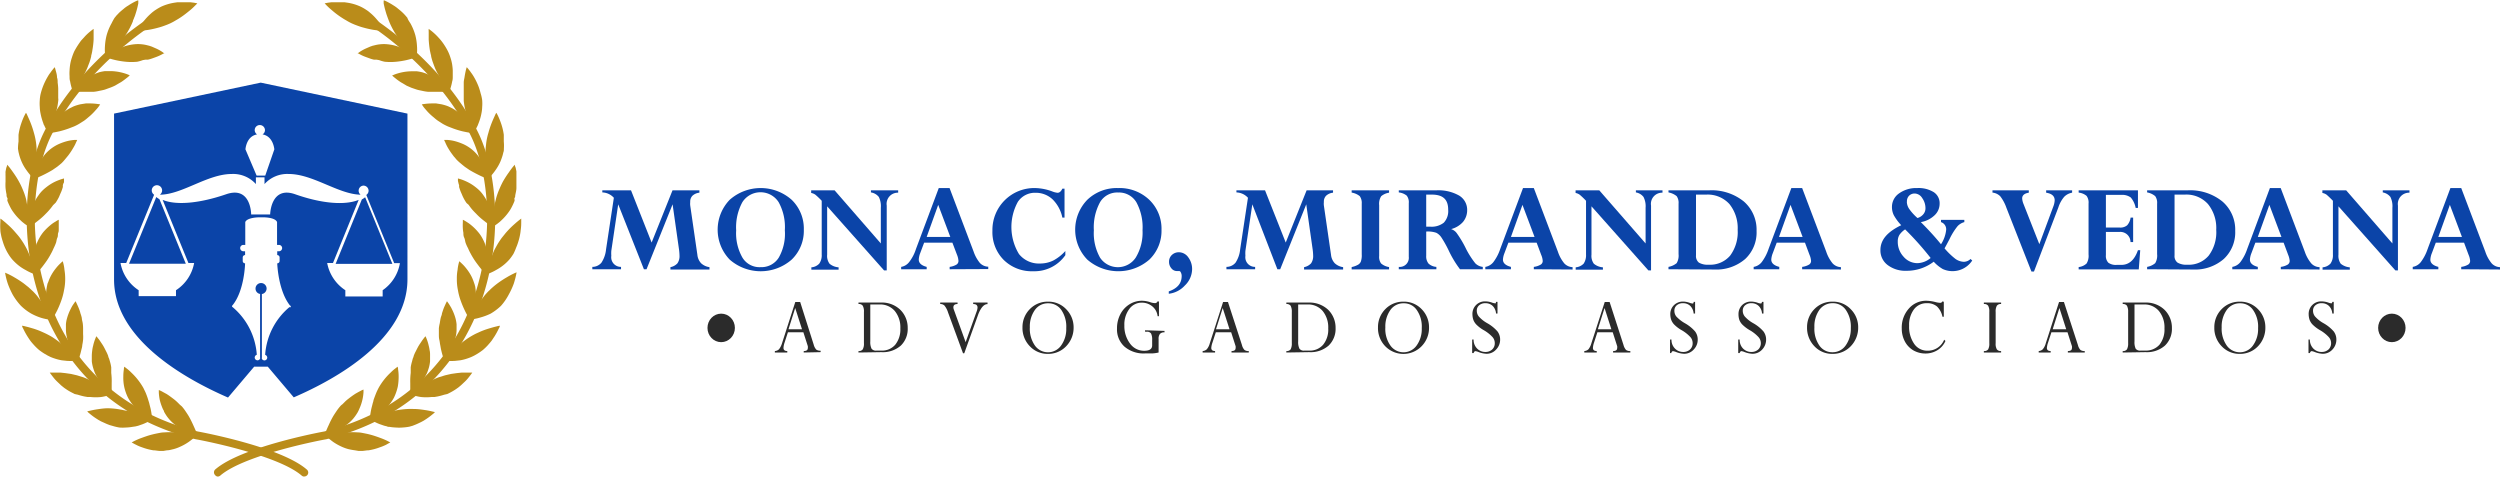 <svg xmlns="http://www.w3.org/2000/svg" viewBox="0 0 275.31 52.48"><path d="M154.12,285.8a4.91,4.91,0,0,1,.39.51c.12.18.23.34.34.52.2.34.37.69.51,1s.25.55.32.73.1.3.1.3l-.31-.06-.34-.08-.42-.15-.49-.22-.26-.13-.26-.17a4.42,4.42,0,0,1-1-.87,3.87,3.87,0,0,1-.39-.54,2.54,2.54,0,0,1-.16-.28c0-.1-.09-.19-.13-.29a6,6,0,0,1-.34-1,6.14,6.14,0,0,1-.1-.78c0-.19,0-.3,0-.3l.25.11.26.14.35.19c.24.15.52.36.81.58a4.88,4.88,0,0,1,.43.38l.11.11.11.11Z" transform="translate(-134.09 -241.04)" fill="#ba8c1a"/><path d="M152.48,290.63c.25,0,.49-.08.72-.13a4.14,4.14,0,0,0,.65-.23,5.75,5.75,0,0,0,1-.55,7.12,7.12,0,0,0,.65-.51l.22-.22-.3-.09-.35-.07-.44-.1-.54-.07-.29,0-.31,0a8.93,8.93,0,0,0-1.36,0c-.24,0-.48.06-.7.1l-.34.07-.32.08c-.42.11-.8.25-1.13.37s-.58.24-.77.33l-.28.15.3.17.36.18a4.37,4.37,0,0,0,.48.19,6.56,6.56,0,0,0,1.24.33c.24,0,.48.06.72.07h.38Z" transform="translate(-134.09 -241.04)" fill="#ba8c1a"/><path d="M149.89,283.78c.09.2.19.38.27.58s.15.39.21.58.06.2.09.29.06.19.08.28.09.35.13.51c.07.32.11.6.14.8l0,.23v.08l-.08,0-.2-.1a7.49,7.49,0,0,1-.7-.4,5.29,5.29,0,0,1-.43-.32c-.14-.13-.29-.26-.44-.41l-.11-.11-.1-.12c-.07-.09-.14-.17-.2-.26a5.5,5.5,0,0,1-.36-.57,5.09,5.09,0,0,1-.43-1.24,4.88,4.88,0,0,1-.09-1.1,5,5,0,0,1,.06-.78c0-.19.06-.3.06-.3l.06.05.15.12a4.34,4.34,0,0,1,.53.46A7.24,7.24,0,0,1,149.89,283.78Z" transform="translate(-134.09 -241.04)" fill="#ba8c1a"/><path d="M147.23,288.12a4.67,4.67,0,0,0,.74,0,4.73,4.73,0,0,0,.68-.07L149,288l.29-.07.52-.18a5.93,5.93,0,0,0,.74-.35l.19-.12.07-.05-.27-.15c-.18-.09-.43-.21-.74-.34l-.5-.2-.57-.19-.16,0-.16,0-.32-.08c-.22,0-.46-.09-.7-.12A8.1,8.1,0,0,0,146,286c-.43,0-.83.06-1.17.11s-.63.11-.83.16l-.31.07.07.07a1.15,1.15,0,0,0,.19.17,6.75,6.75,0,0,0,.74.55l.25.16.27.15.62.28.33.13.35.1A6,6,0,0,0,147.23,288.12Z" transform="translate(-134.09 -241.04)" fill="#ba8c1a"/><path d="M146.2,280.86a4.42,4.42,0,0,1,.14.63c0,.1,0,.21,0,.31l0,.31a7.19,7.19,0,0,1,.05,1.11q0,.51,0,.81c0,.19,0,.31,0,.31l-.25-.19a3.89,3.89,0,0,1-.6-.55c-.11-.12-.23-.25-.35-.4a4.81,4.81,0,0,1-.33-.5,5.18,5.18,0,0,1-.31-.57,6,6,0,0,1-.22-.64,4,4,0,0,1-.13-.66c0-.22,0-.44,0-.64a5,5,0,0,1,.05-.58,3.54,3.54,0,0,1,.1-.51,4.92,4.92,0,0,1,.23-.75c.07-.18.12-.28.12-.28a1.82,1.82,0,0,1,.17.21,2.88,2.88,0,0,1,.19.24l.22.33a4.66,4.66,0,0,1,.25.4l.12.23.06.12.06.12a3.82,3.82,0,0,1,.24.54c0,.09.06.19.1.29Z" transform="translate(-134.09 -241.04)" fill="#ba8c1a"/><path d="M142.67,284.51a6.82,6.82,0,0,0,.71.19l.35.06.33,0a5.39,5.39,0,0,0,1.17,0,5.46,5.46,0,0,0,.8-.18l.29-.1-.24-.21c-.15-.12-.36-.3-.64-.5-.13-.09-.28-.2-.45-.3l-.51-.31a5.59,5.59,0,0,0-.6-.3,5.36,5.36,0,0,0-.64-.28l-.68-.21-.65-.15-.62-.09-.56-.06c-.34,0-.63,0-.84,0h-.32s.07.11.21.29.15.2.25.32a3.92,3.92,0,0,0,.35.38l.44.42.26.21.13.1.15.1a5.34,5.34,0,0,0,.62.37l.33.17Z" transform="translate(-134.09 -241.04)" fill="#ba8c1a"/><path d="M143.24,277.19v.65a4.21,4.21,0,0,1,0,.62,5.4,5.4,0,0,1-.09.58c0,.18-.06.36-.1.52-.07.32-.15.59-.21.78s-.1.29-.1.29-.08-.08-.2-.23a2.77,2.77,0,0,1-.21-.29,3.13,3.13,0,0,1-.25-.38,5.49,5.49,0,0,1-.48-1,5.8,5.8,0,0,1-.16-.63,3.61,3.61,0,0,1-.09-.67c0-.24,0-.46,0-.68a3.09,3.09,0,0,1,.11-.62,5.42,5.42,0,0,1,.38-1l.1-.2.1-.18c.07-.12.14-.21.19-.29l.18-.25.12.24c.07.16.18.38.28.65s.1.29.14.45a3.8,3.8,0,0,1,.15.51c0,.18.07.37.1.57A4.19,4.19,0,0,1,143.24,277.19Z" transform="translate(-134.09 -241.04)" fill="#ba8c1a"/><path d="M139,280l.33.19.16.08.16.08a6.35,6.35,0,0,0,.65.23,5.13,5.13,0,0,0,.6.14l.55.06a5.77,5.77,0,0,0,.82,0l.3,0-.18-.25c-.06-.08-.13-.18-.22-.28l-.3-.35a10.29,10.29,0,0,0-.81-.81,5.5,5.5,0,0,0-.51-.43c-.18-.14-.38-.28-.57-.41s-.41-.25-.62-.36-.41-.2-.61-.29a8.08,8.08,0,0,0-1.11-.41l-.24-.07-.21-.06-.36-.09a2.28,2.28,0,0,0-.31-.06s0,.12.13.33a8,8,0,0,0,.44.81c.1.16.21.33.34.51s.28.34.44.52a6.2,6.2,0,0,0,.52.5A6.85,6.85,0,0,0,139,280Z" transform="translate(-134.09 -241.04)" fill="#ba8c1a"/><path d="M141.14,273a6.62,6.62,0,0,1-.33,1.22,10.43,10.43,0,0,1-.42,1c-.15.3-.29.55-.38.72l-.16.26-.15-.27c-.08-.18-.19-.44-.3-.76a5.39,5.39,0,0,1-.24-1.11l0-.32v-.33a5.08,5.08,0,0,1,.07-.67,3.4,3.4,0,0,1,.07-.34c0-.11.07-.21.11-.32a5,5,0,0,1,.24-.58,5.23,5.23,0,0,1,.6-.92,4.46,4.46,0,0,1,.53-.57,2.65,2.65,0,0,1,.22-.2,4.56,4.56,0,0,1,.19.95,6,6,0,0,1,.08,1A5.8,5.8,0,0,1,141.14,273Z" transform="translate(-134.09 -241.04)" fill="#ba8c1a"/><path d="M136.4,274.72a5.69,5.69,0,0,0,1.14.86,6.21,6.21,0,0,0,1.08.46,5.55,5.55,0,0,0,.8.18,2.2,2.2,0,0,0,.31,0l-.13-.28a7.2,7.2,0,0,0-.37-.73c-.17-.29-.36-.63-.61-1-.06-.09-.13-.17-.2-.26l-.2-.27c-.14-.18-.3-.35-.47-.53l-.27-.25-.25-.23-.53-.42a11,11,0,0,0-1-.65c-.3-.18-.56-.31-.75-.4l-.3-.13a7.53,7.53,0,0,0,.31,1.24,9,9,0,0,0,.53,1.18A6.7,6.7,0,0,0,136.4,274.72Z" transform="translate(-134.09 -241.04)" fill="#ba8c1a"/><path d="M140,268.37a6.19,6.19,0,0,1-.28.58c-.1.19-.2.36-.31.54-.21.34-.45.65-.64.9s-.39.47-.52.61a2.71,2.71,0,0,1-.22.23l-.08-.3c0-.1,0-.22-.08-.35l0-.21a1.94,1.94,0,0,1,0-.24,4.63,4.63,0,0,1,0-.54,4.22,4.22,0,0,1,0-.6,4.76,4.76,0,0,1,.11-.64l.09-.32c0-.11.08-.22.13-.33a5.65,5.65,0,0,1,.31-.6,4.67,4.67,0,0,1,.36-.51,6.25,6.25,0,0,1,.79-.77,3.49,3.49,0,0,1,.35-.26l.29-.18a1.84,1.84,0,0,1,.26-.14s0,.1,0,.27,0,.41,0,.7,0,.31-.06.47,0,.34-.09.53-.09.37-.15.56A5.39,5.39,0,0,1,140,268.37Z" transform="translate(-134.09 -241.04)" fill="#ba8c1a"/><path d="M135,269a4.6,4.6,0,0,0,.43.6,5.66,5.66,0,0,0,.49.49,4.92,4.92,0,0,0,1,.69,5.3,5.3,0,0,0,.73.36l.3.1-.06-.31-.08-.34-.06-.22-.06-.23c0-.16-.1-.34-.17-.52s-.14-.37-.22-.57-.17-.4-.27-.61l-.17-.31c-.06-.1-.11-.2-.18-.31s-.26-.4-.4-.59-.29-.36-.43-.52a8.57,8.57,0,0,0-.82-.86l-.36-.32-.28-.23a2.52,2.52,0,0,0-.26-.19s0,.13,0,.35a6.81,6.81,0,0,0,0,.93c0,.18.05.39.09.6s.11.44.18.66a5.54,5.54,0,0,0,.25.68A5.44,5.44,0,0,0,135,269Z" transform="translate(-134.09 -241.04)" fill="#ba8c1a"/><path d="M139.94,263.63a6.4,6.4,0,0,1-.4.51,6,6,0,0,1-.42.45,7.6,7.6,0,0,1-.82.74l-.36.28-.28.21-.26.17s0-.12,0-.31a5.35,5.35,0,0,1,.05-.82c0-.16,0-.34.09-.53a5.26,5.26,0,0,1,.17-.58c.07-.19.15-.39.24-.59a4.32,4.32,0,0,1,.36-.58,3.67,3.67,0,0,1,.42-.52,4.51,4.51,0,0,1,.48-.42,5.11,5.11,0,0,1,.92-.58,6.73,6.73,0,0,1,.73-.29l.28-.08s0,.1,0,.27,0,.18-.08.3l-.05.18a1.94,1.94,0,0,1,0,.2q-.06.21-.15.45c-.06.15-.14.31-.21.49s-.16.34-.26.51-.11.18-.17.27Z" transform="translate(-134.09 -241.04)" fill="#ba8c1a"/><path d="M134.91,263.17a6.08,6.08,0,0,0,.31.68,3.77,3.77,0,0,0,.36.58,5.84,5.84,0,0,0,.78.88,3,3,0,0,0,.35.3,2.06,2.06,0,0,0,.29.21l.26.17s0-.12,0-.31,0-.49,0-.82c0-.17,0-.35-.06-.55s0-.39-.08-.6-.09-.43-.14-.65-.12-.45-.2-.68-.18-.46-.27-.67-.19-.41-.3-.61c-.2-.38-.43-.73-.62-1s-.37-.52-.5-.68-.21-.24-.21-.24,0,.12-.1.34l-.08.4a1.5,1.5,0,0,0,0,.24,2.48,2.48,0,0,0,0,.27c0,.19,0,.4,0,.62a5.3,5.3,0,0,0,0,.68,6,6,0,0,0,.11.72c0,.12,0,.25.08.37S134.87,263,134.91,263.17Z" transform="translate(-134.09 -241.04)" fill="#ba8c1a"/><path d="M140.88,259l-.25.21-.25.2-.51.35q-.52.31-1,.54c-.29.15-.55.25-.73.33l-.3.11a6.47,6.47,0,0,1,.27-1.09,8,8,0,0,1,.5-1,4.37,4.37,0,0,1,1.92-1.73,6.06,6.06,0,0,1,1-.35,4.8,4.8,0,0,1,.76-.12h.3a1.75,1.75,0,0,1-.11.24,4.15,4.15,0,0,1-.32.63,7.39,7.39,0,0,1-.55.83l-.18.22-.19.23A4.57,4.57,0,0,1,140.88,259Z" transform="translate(-134.09 -241.04)" fill="#ba8c1a"/><path d="M136.07,257.42l.06.37.09.36a5.49,5.49,0,0,0,.23.65,4.81,4.81,0,0,0,.57,1,6.45,6.45,0,0,0,.51.64l.22.22a7.19,7.19,0,0,0,.23-1.11,7.49,7.49,0,0,0,.11-1.15,6.48,6.48,0,0,0,0-1.38,7.39,7.39,0,0,0-.27-1.37,9.93,9.93,0,0,0-.38-1.13c-.13-.33-.26-.59-.34-.78s-.15-.28-.15-.28-.07.11-.17.31a6.78,6.78,0,0,0-.35.86,6.48,6.48,0,0,0-.3,1.26c0,.11,0,.23,0,.35s0,.25,0,.38A6.56,6.56,0,0,0,136.07,257.42Z" transform="translate(-134.09 -241.04)" fill="#ba8c1a"/><path d="M142.8,254.68a5.07,5.07,0,0,1-.57.29l-.57.22a10.17,10.17,0,0,1-1.06.32l-.44.09-.34.06-.31,0,.12-.29a7,7,0,0,1,.69-1.15,5.39,5.39,0,0,1,.4-.45c.15-.14.3-.29.47-.43a5.57,5.57,0,0,1,.57-.37l.3-.15.15-.07.16-.06a5,5,0,0,1,.6-.17l.57-.09.52,0a6.52,6.52,0,0,1,.77.06,1.76,1.76,0,0,1,.29.05l-.15.22-.19.24-.27.3a6,6,0,0,1-.72.68,5.46,5.46,0,0,1-.45.36Z" transform="translate(-134.09 -241.04)" fill="#ba8c1a"/><path d="M138.47,252.07a4.76,4.76,0,0,0,0,.75,3.83,3.83,0,0,0,.08.69,6.44,6.44,0,0,0,.32,1.13c0,.08.07.16.1.23l.09.2.18.31.16.27a2.84,2.84,0,0,0,.14-.28c.08-.19.21-.44.33-.75a5.24,5.24,0,0,0,.18-.52c.07-.18.13-.37.19-.58s.1-.42.15-.65.08-.46.11-.7,0-.24,0-.36l0-.36c0-.23,0-.46,0-.68a6.12,6.12,0,0,0-.06-.63c0-.2,0-.38-.07-.56,0-.34-.11-.63-.16-.83s-.09-.31-.09-.31a3.18,3.18,0,0,0-.23.27,3.78,3.78,0,0,0-.24.32,3.2,3.2,0,0,0-.29.43,7.39,7.39,0,0,0-.56,1.16,7.16,7.16,0,0,0-.22.7A3.67,3.67,0,0,0,138.47,252.07Z" transform="translate(-134.09 -241.04)" fill="#ba8c1a"/><path d="M145.63,250.91c-.21.06-.42.1-.63.14a4.17,4.17,0,0,1-.6.1l-.58,0-.52,0-.8,0-.31,0a2.54,2.54,0,0,1,.18-.25c.06-.08.13-.18.22-.28a4.57,4.57,0,0,1,.31-.34c.12-.11.25-.23.4-.35l.23-.18.12-.09.13-.09c.18-.11.36-.21.56-.31l.31-.13L145,249a5.13,5.13,0,0,1,.66-.13l.31,0h.31a5.41,5.41,0,0,1,1.08.13,5.49,5.49,0,0,1,.75.22,2.42,2.42,0,0,1,.27.12l-.2.18c-.13.1-.32.26-.55.42a3,3,0,0,1-.4.25l-.46.27a5.27,5.27,0,0,1-.53.23C146,250.77,145.84,250.84,145.63,250.91Z" transform="translate(-134.09 -241.04)" fill="#ba8c1a"/><path d="M142,247.4a4.74,4.74,0,0,0-.18.72,5.76,5.76,0,0,0-.07.69,4.21,4.21,0,0,0,0,.62c0,.2,0,.39.06.56a6.39,6.39,0,0,0,.19.8,2.19,2.19,0,0,0,.11.29s.08-.08.2-.23l.22-.29c.08-.11.16-.24.26-.37s.19-.29.29-.46l.15-.26.08-.14.07-.13c.1-.19.2-.39.29-.6s.09-.22.13-.33.09-.22.13-.33a6,6,0,0,0,.2-.69c0-.12.05-.23.07-.34s.05-.22.06-.33a9.51,9.51,0,0,0,.14-1.19c0-.35,0-.64,0-.85s0-.32,0-.32a3.18,3.18,0,0,0-.28.21,5.62,5.62,0,0,0-.68.62l-.41.45c-.13.17-.26.36-.39.56s-.25.41-.37.63A6.56,6.56,0,0,0,142,247.4Z" transform="translate(-134.09 -241.04)" fill="#ba8c1a"/><path d="M149.2,247.84a6.6,6.6,0,0,1-1.26,0,9.82,9.82,0,0,1-1.08-.17c-.32-.07-.59-.15-.78-.21l-.29-.09.06-.06s.09-.09.17-.15a5.8,5.8,0,0,1,.65-.48,5.08,5.08,0,0,1,2.29-.77,3.7,3.7,0,0,1,.67,0,4,4,0,0,1,.62.1l.28.07.27.09.48.21a4.64,4.64,0,0,1,.67.37l.18.13.07,0-.24.13a4.93,4.93,0,0,1-.63.29l-.44.16a3.8,3.8,0,0,1-.51.15l-.13,0-.14,0-.29.05A4.05,4.05,0,0,1,149.2,247.84Z" transform="translate(-134.09 -241.04)" fill="#ba8c1a"/><path d="M146.38,243.6a5.87,5.87,0,0,0-.55,1.33,6.08,6.08,0,0,0-.18,1.17,5.3,5.3,0,0,0,0,.82c0,.2,0,.31,0,.31l.06,0,.18-.14a6.91,6.91,0,0,0,.62-.53,9.64,9.64,0,0,0,1.6-1.95c.12-.21.24-.41.34-.62a6.64,6.64,0,0,0,.28-.62c0-.11.08-.21.11-.31s.08-.19.11-.28.12-.37.17-.54c.1-.34.16-.63.2-.83l0-.24,0-.08-.09,0-.24.11a6.92,6.92,0,0,0-.79.46,3.12,3.12,0,0,0-.5.36c-.16.13-.34.28-.51.44l-.12.13-.13.13-.23.28A6.37,6.37,0,0,0,146.38,243.6Z" transform="translate(-134.09 -241.04)" fill="#ba8c1a"/><path d="M151.87,241.76a5.64,5.64,0,0,0-.64.37,2.83,2.83,0,0,0-.28.2,3,3,0,0,0-.26.22,6.14,6.14,0,0,0-.8.86,5.19,5.19,0,0,0-.44.7,2.77,2.77,0,0,0-.14.28l.31,0,.35,0,.45-.06a10.64,10.64,0,0,0,1.12-.25,6.46,6.46,0,0,0,.63-.2l.16-.06.16-.06.33-.14a6.31,6.31,0,0,0,.63-.34c.2-.11.39-.23.57-.35.36-.24.68-.5.95-.72a6.39,6.39,0,0,0,.62-.57c.15-.14.23-.23.23-.23l-.35-.07-.4-.05-.51,0c-.19,0-.39,0-.61,0l-.33,0-.34.05A5.62,5.62,0,0,0,151.87,241.76Z" transform="translate(-134.09 -241.04)" fill="#ba8c1a"/><path d="M167.6,293.52a.42.42,0,0,1-.28-.1c-2.71-2.35-11.56-4-11.65-4-9.58-2.37-14.11-8.41-16.24-13.06-3.43-7.52-2.82-16.2-.43-20.9,4.18-8.22,12.28-12.94,12.37-13a.43.43,0,0,1,.59.16.44.44,0,0,1-.16.59c-.08,0-8,4.64-12,12.62-2.29,4.51-2.87,12.88.45,20.15,2,4.48,6.42,10.29,15.63,12.58.35.06,9.15,1.7,12,4.19a.43.43,0,0,1-.29.76Z" transform="translate(-134.09 -241.04)" fill="#ba8c1a"/><path d="M171.54,285.8a4.91,4.91,0,0,0-.39.51c-.12.18-.23.34-.34.52a9.4,9.4,0,0,0-.51,1c-.14.29-.25.55-.32.73s-.1.3-.1.3l.3-.06.34-.08.43-.15.49-.22.26-.13L172,288a4.42,4.42,0,0,0,1-.87,4.91,4.91,0,0,0,.39-.54,2.54,2.54,0,0,0,.16-.28c.05-.1.09-.19.13-.29a5.14,5.14,0,0,0,.33-1,4.94,4.94,0,0,0,.11-.78c0-.19,0-.3,0-.3a1.52,1.52,0,0,0-.25.11l-.27.14-.34.19a9.81,9.81,0,0,0-.81.58,3.78,3.78,0,0,0-.43.38l-.11.11-.11.11C171.69,285.64,171.61,285.71,171.54,285.8Z" transform="translate(-134.09 -241.04)" fill="#ba8c1a"/><path d="M173.18,290.63a7.13,7.13,0,0,1-.72-.13,4.67,4.67,0,0,1-.66-.23,6.12,6.12,0,0,1-1-.55c-.28-.2-.49-.38-.64-.51l-.22-.22.3-.09.34-.07.45-.1.53-.07.3,0,.31,0a8.93,8.93,0,0,1,1.36,0c.24,0,.47.06.7.1l.34.07.32.08c.41.11.8.25,1.12.37a7.3,7.3,0,0,1,.77.33l.29.15-.31.17a2.25,2.25,0,0,1-.35.18,4.56,4.56,0,0,1-.49.19,6.17,6.17,0,0,1-1.24.33c-.23,0-.47.06-.71.07h-.38Z" transform="translate(-134.09 -241.04)" fill="#ba8c1a"/><path d="M175.77,283.78c-.1.2-.19.38-.27.58s-.15.39-.22.58-.06.2-.08.29-.06.19-.08.28-.09.35-.13.51c-.07.32-.11.6-.14.8l0,.23v.08l.07,0,.21-.1a7.49,7.49,0,0,0,.7-.4,5.29,5.29,0,0,0,.43-.32c.14-.13.29-.26.44-.41l.1-.11.11-.12.2-.26a5.5,5.5,0,0,0,.36-.57,5.56,5.56,0,0,0,.43-1.24,6.41,6.41,0,0,0,.09-1.1,5,5,0,0,0-.06-.78c0-.19-.06-.3-.06-.3l-.06.05-.15.12a4.34,4.34,0,0,0-.53.46A7,7,0,0,0,175.77,283.78Z" transform="translate(-134.09 -241.04)" fill="#ba8c1a"/><path d="M178.42,288.12a4.58,4.58,0,0,1-.74,0,5.05,5.05,0,0,1-.68-.07c-.1,0-.21,0-.31-.06l-.29-.07-.52-.18a5.93,5.93,0,0,1-.74-.35l-.19-.12-.07-.05.27-.15c.17-.09.42-.21.73-.34l.51-.2.57-.19.16,0,.16,0,.32-.08a6.78,6.78,0,0,1,.7-.12,8,8,0,0,1,1.37-.06c.44,0,.83.06,1.18.11s.63.11.83.16l.31.07-.07.07a1.15,1.15,0,0,1-.19.17,7.9,7.9,0,0,1-.74.55l-.25.16-.28.15c-.19.09-.39.19-.61.28l-.33.13-.36.1A5.7,5.7,0,0,1,178.42,288.12Z" transform="translate(-134.09 -241.04)" fill="#ba8c1a"/><path d="M179.46,280.86a4.42,4.42,0,0,0-.14.63c0,.1,0,.21,0,.31l0,.31a7.19,7.19,0,0,0-.05,1.11q0,.51,0,.81a3.06,3.06,0,0,0,0,.31l.25-.19a3.48,3.48,0,0,0,.59-.55,4.81,4.81,0,0,0,.36-.4c.11-.15.22-.32.33-.5s.21-.37.31-.57a6,6,0,0,0,.22-.64,4,4,0,0,0,.12-.66c0-.22,0-.44,0-.64s0-.4-.05-.58a3.54,3.54,0,0,0-.1-.51,4.92,4.92,0,0,0-.23-.75c-.07-.18-.12-.28-.12-.28a2.58,2.58,0,0,0-.18.21l-.18.24-.22.33a4.66,4.66,0,0,0-.25.4l-.12.23-.06.12-.06.12a3.82,3.82,0,0,0-.24.54c0,.09-.07.19-.1.29Z" transform="translate(-134.09 -241.04)" fill="#ba8c1a"/><path d="M183,284.51a7,7,0,0,1-.72.19l-.34.06-.33,0a5.39,5.39,0,0,1-1.17,0,5.46,5.46,0,0,1-.8-.18l-.29-.1.23-.21c.16-.12.37-.3.64-.5s.29-.2.46-.3l.51-.31a6.54,6.54,0,0,1,.59-.3,6.36,6.36,0,0,1,.65-.28l.68-.21.65-.15.62-.09.56-.06c.34,0,.63,0,.83,0h.33s-.07.11-.21.29l-.25.32a3.92,3.92,0,0,1-.35.38l-.45.42-.25.21-.14.1-.14.1a6.34,6.34,0,0,1-.62.37l-.34.17Z" transform="translate(-134.09 -241.04)" fill="#ba8c1a"/><path d="M182.42,277.19v.65c0,.21,0,.42.05.62s.06.39.1.58.06.36.1.52c.07.32.15.59.21.78s.1.29.1.29.08-.08.2-.23l.21-.29a3.13,3.13,0,0,0,.25-.38,7.12,7.12,0,0,0,.48-1,5.8,5.8,0,0,0,.16-.63,3.61,3.61,0,0,0,.09-.67c0-.24,0-.46,0-.68a4,4,0,0,0-.11-.62,5.42,5.42,0,0,0-.38-1l-.1-.2a1.42,1.42,0,0,0-.11-.18,3.06,3.06,0,0,0-.18-.29l-.18-.25-.12.24c-.07.16-.18.38-.28.65l-.15.45c0,.16-.1.33-.14.51s-.07.37-.1.57A4.19,4.19,0,0,0,182.42,277.19Z" transform="translate(-134.09 -241.04)" fill="#ba8c1a"/><path d="M186.66,280l-.33.19-.16.08-.17.08a6.21,6.21,0,0,1-.64.23,5.13,5.13,0,0,1-.6.14l-.55.06a5.77,5.77,0,0,1-.82,0l-.3,0,.18-.25c.06-.08.13-.18.22-.28l.3-.35a8.81,8.81,0,0,1,.81-.81,5.34,5.34,0,0,1,.5-.43c.19-.14.38-.28.58-.41s.41-.25.61-.36.42-.2.61-.29a8.69,8.69,0,0,1,1.12-.41l.24-.07.21-.06.36-.09a2,2,0,0,1,.31-.06s0,.12-.13.33a8,8,0,0,1-.44.81l-.34.51c-.13.17-.28.34-.44.52a6.2,6.2,0,0,1-.52.5A6.85,6.85,0,0,1,186.66,280Z" transform="translate(-134.09 -241.04)" fill="#ba8c1a"/><path d="M184.52,273a6.62,6.62,0,0,0,.33,1.22,10.43,10.43,0,0,0,.42,1c.14.3.28.55.38.72a1.94,1.94,0,0,0,.16.26l.15-.27c.08-.18.19-.44.3-.76a5.39,5.39,0,0,0,.24-1.11c0-.1,0-.21,0-.32a1.82,1.82,0,0,0,0-.33,5.05,5.05,0,0,0-.06-.67c0-.12-.05-.23-.07-.34l-.11-.32a5,5,0,0,0-.24-.58,5.23,5.23,0,0,0-.6-.92,4.46,4.46,0,0,0-.53-.57,2.65,2.65,0,0,0-.22-.2,4.56,4.56,0,0,0-.19.95,5.06,5.06,0,0,0-.08,1A5.8,5.8,0,0,0,184.52,273Z" transform="translate(-134.09 -241.04)" fill="#ba8c1a"/><path d="M189.26,274.72a6,6,0,0,1-1.14.86A6.28,6.28,0,0,1,187,276a5.19,5.19,0,0,1-.79.18,2.2,2.2,0,0,1-.31,0s0-.1.13-.28.2-.44.36-.73.37-.63.62-1l.19-.26.21-.27c.14-.18.3-.35.47-.53a3.07,3.07,0,0,0,.26-.25l.26-.23c.18-.15.35-.29.53-.42a11,11,0,0,1,1-.65c.3-.18.56-.31.75-.4a2.55,2.55,0,0,1,.3-.13,9,9,0,0,1-.31,1.24,8,8,0,0,1-.54,1.18A6.2,6.2,0,0,1,189.26,274.72Z" transform="translate(-134.09 -241.04)" fill="#ba8c1a"/><path d="M185.63,268.37a6.19,6.19,0,0,0,.28.58c.1.19.2.36.31.54.21.34.45.65.64.9s.39.47.52.61a2.71,2.71,0,0,0,.22.23l.08-.3c0-.1,0-.22.07-.35a1.55,1.55,0,0,0,0-.21,1.94,1.94,0,0,0,0-.24c0-.17,0-.35,0-.54a4.16,4.16,0,0,0,0-.6,4.8,4.8,0,0,0-.12-.64,1.68,1.68,0,0,0-.09-.32,2.19,2.19,0,0,0-.12-.33,5.65,5.65,0,0,0-.31-.6,3.68,3.68,0,0,0-.37-.51,5.61,5.61,0,0,0-.78-.77,3.49,3.49,0,0,0-.35-.26l-.29-.18a1.84,1.84,0,0,0-.26-.14s0,.1,0,.27a6.06,6.06,0,0,0,0,.7,4,4,0,0,0,.06.47c0,.17,0,.34.09.53s.09.37.15.56A3.91,3.91,0,0,0,185.63,268.37Z" transform="translate(-134.09 -241.04)" fill="#ba8c1a"/><path d="M190.63,269a5.78,5.78,0,0,1-.43.6,5.66,5.66,0,0,1-.49.49,5.24,5.24,0,0,1-1,.69,5.32,5.32,0,0,1-.74.36l-.29.1.06-.31.08-.34.06-.22.06-.23c0-.16.1-.34.17-.52s.14-.37.22-.57a4.56,4.56,0,0,1,.27-.61l.17-.31c.06-.1.11-.2.18-.31s.26-.4.4-.59l.42-.52a9.88,9.88,0,0,1,.83-.86l.36-.32.28-.23.25-.19s0,.13,0,.35,0,.55-.06.93a4.86,4.86,0,0,1-.09.6,5.83,5.83,0,0,1-.17.66,5.54,5.54,0,0,1-.25.68A5.44,5.44,0,0,1,190.63,269Z" transform="translate(-134.09 -241.04)" fill="#ba8c1a"/><path d="M185.72,263.63a6.26,6.26,0,0,0,.39.51c.14.16.29.31.43.45a6.76,6.76,0,0,0,.82.74l.36.28.28.21.26.17s0-.12,0-.31a7,7,0,0,0-.05-.82c0-.16,0-.34-.09-.53s-.1-.38-.17-.58-.15-.39-.24-.59a5.65,5.65,0,0,0-.36-.58,3.67,3.67,0,0,0-.42-.52,4.51,4.51,0,0,0-.48-.42,4.84,4.84,0,0,0-.93-.58,6,6,0,0,0-.72-.29l-.28-.08s0,.1,0,.27l.07.3.06.18a1.94,1.94,0,0,0,0,.2q.06.21.15.45c.06.15.14.31.21.49a4.92,4.92,0,0,0,.26.51c.05.09.11.18.17.27S185.66,263.54,185.72,263.63Z" transform="translate(-134.09 -241.04)" fill="#ba8c1a"/><path d="M190.75,263.17a6.08,6.08,0,0,1-.31.68,3.77,3.77,0,0,1-.36.58,5.84,5.84,0,0,1-.78.88,3,3,0,0,1-.35.3,2.86,2.86,0,0,1-.29.21l-.26.17s0-.12,0-.31,0-.49,0-.82c0-.17,0-.35.06-.55a4.51,4.51,0,0,1,.08-.6,5.42,5.42,0,0,1,.14-.65,5.82,5.82,0,0,1,.2-.68c.08-.23.18-.46.27-.67s.19-.41.29-.61c.21-.38.44-.73.63-1s.37-.52.5-.68.21-.24.21-.24,0,.12.1.34l.08.4c0,.07,0,.15,0,.24l0,.27c0,.19,0,.4,0,.62s0,.44,0,.68-.06.48-.11.72,0,.25-.08.37S190.79,263,190.75,263.17Z" transform="translate(-134.09 -241.04)" fill="#ba8c1a"/><path d="M184.78,259l.25.21.25.2.51.35q.53.31,1,.54c.29.15.55.25.73.33l.29.11a5.46,5.46,0,0,0-.27-1.09,6.76,6.76,0,0,0-.49-1,4.37,4.37,0,0,0-1.92-1.73,6.36,6.36,0,0,0-1-.35,4.8,4.8,0,0,0-.76-.12H183a1.75,1.75,0,0,0,.11.24,5.06,5.06,0,0,0,.31.63,7.59,7.59,0,0,0,.56.83,1.24,1.24,0,0,0,.18.22l.19.23A4.57,4.57,0,0,0,184.78,259Z" transform="translate(-134.09 -241.04)" fill="#ba8c1a"/><path d="M189.58,257.42c0,.13,0,.25-.05.37l-.09.36c-.07.23-.15.45-.23.65a5.28,5.28,0,0,1-.57,1,6.45,6.45,0,0,1-.51.64l-.22.22a7.19,7.19,0,0,1-.23-1.11,7.4,7.4,0,0,1-.12-1.15,7.25,7.25,0,0,1,.05-1.38,6.65,6.65,0,0,1,.27-1.37,9.93,9.93,0,0,1,.38-1.13c.13-.33.26-.59.34-.78s.15-.28.15-.28.07.11.17.31a8.69,8.69,0,0,1,.35.86,6.48,6.48,0,0,1,.3,1.26c0,.11,0,.23,0,.35s0,.25,0,.38A4.9,4.9,0,0,1,189.58,257.42Z" transform="translate(-134.09 -241.04)" fill="#ba8c1a"/><path d="M182.85,254.68a6.27,6.27,0,0,0,.58.29l.57.22a9.5,9.5,0,0,0,1.06.32l.44.09.34.06.31,0-.12-.29a5,5,0,0,0-.39-.71c-.09-.14-.19-.29-.3-.44s-.26-.3-.4-.45-.3-.29-.48-.43a4.52,4.52,0,0,0-.56-.37l-.3-.15-.15-.07-.16-.06a5.1,5.1,0,0,0-.61-.17l-.56-.09-.52,0a6.34,6.34,0,0,0-.77.06,1.76,1.76,0,0,0-.29.05l.15.22a2.79,2.79,0,0,0,.19.24l.26.3a6.18,6.18,0,0,0,.73.68,4.17,4.17,0,0,0,.45.36Z" transform="translate(-134.09 -241.04)" fill="#ba8c1a"/><path d="M187.19,252.07a4.76,4.76,0,0,1,0,.75,3.83,3.83,0,0,1-.08.69,5.65,5.65,0,0,1-.33,1.13l-.09.23-.1.2c-.06.12-.12.23-.17.31s-.17.27-.17.27l-.14-.28c-.07-.19-.2-.44-.32-.75a3.52,3.52,0,0,1-.18-.52c-.07-.18-.13-.37-.19-.58s-.1-.42-.15-.65-.08-.46-.11-.7l0-.36v-.36c0-.23,0-.46,0-.68s0-.43,0-.63.05-.38.08-.56c.05-.34.11-.63.16-.83s.09-.31.09-.31a3.18,3.18,0,0,1,.23.27,3.78,3.78,0,0,1,.24.32,4.54,4.54,0,0,1,.29.43,7.39,7.39,0,0,1,.56,1.16,7.15,7.15,0,0,1,.21.7A4.52,4.52,0,0,1,187.19,252.07Z" transform="translate(-134.09 -241.04)" fill="#ba8c1a"/><path d="M180,250.91c.21.06.42.1.62.14a4.55,4.55,0,0,0,.61.1l.58,0,.52,0,.8,0,.31,0a2.54,2.54,0,0,0-.18-.25c-.06-.08-.13-.18-.22-.28a4.57,4.57,0,0,0-.31-.34c-.12-.11-.25-.23-.4-.35l-.23-.18-.12-.09-.13-.09c-.18-.11-.37-.21-.56-.31l-.31-.13-.32-.11a5.49,5.49,0,0,0-.66-.13l-.31,0h-.31a5.62,5.62,0,0,0-1.09.13,5.74,5.74,0,0,0-.74.22l-.28.12.21.18c.13.1.31.26.55.42a3,3,0,0,0,.4.25l.45.27.53.23Z" transform="translate(-134.09 -241.04)" fill="#ba8c1a"/><path d="M183.7,247.4a4.74,4.74,0,0,1,.18.72,5.76,5.76,0,0,1,.07.69c0,.22,0,.43,0,.62s0,.39-.06.56a6.13,6.13,0,0,1-.2.8c-.06.19-.1.29-.1.29s-.08-.08-.2-.23l-.22-.29c-.08-.11-.16-.24-.26-.37s-.2-.29-.3-.46l-.14-.26-.08-.14-.07-.13c-.11-.19-.2-.39-.3-.6l-.13-.33-.12-.33a6,6,0,0,1-.2-.69c0-.12-.05-.23-.07-.34s-.05-.22-.07-.33a11.62,11.62,0,0,1-.13-1.19c0-.35,0-.64,0-.85a2.15,2.15,0,0,1,0-.32l.28.21a6.49,6.49,0,0,1,.68.62c.13.14.27.29.4.45a6.18,6.18,0,0,1,.4.56,6.44,6.44,0,0,1,.36.63A5,5,0,0,1,183.7,247.4Z" transform="translate(-134.09 -241.04)" fill="#ba8c1a"/><path d="M176.46,247.84a6.47,6.47,0,0,0,1.25,0,9.65,9.65,0,0,0,1.09-.17c.32-.07.59-.15.78-.21l.29-.09-.06-.06s-.09-.09-.17-.15a5.8,5.8,0,0,0-.65-.48,5.08,5.08,0,0,0-2.29-.77,3.7,3.7,0,0,0-.67,0,3.83,3.83,0,0,0-.62.1l-.29.07-.26.09-.48.21a4.64,4.64,0,0,0-.67.37l-.18.13-.07,0,.24.13a4.35,4.35,0,0,0,.63.29l.44.16a3.27,3.27,0,0,0,.5.15l.14,0,.14,0,.29.05A3.91,3.91,0,0,0,176.46,247.84Z" transform="translate(-134.09 -241.04)" fill="#ba8c1a"/><path d="M179.28,243.6a5.87,5.87,0,0,1,.55,1.33,6.08,6.08,0,0,1,.18,1.17,5.3,5.3,0,0,1,0,.82c0,.2,0,.31,0,.31l-.07,0-.18-.14c-.15-.12-.37-.3-.61-.53a9.32,9.32,0,0,1-1.6-1.95c-.12-.21-.24-.41-.34-.62a6.64,6.64,0,0,1-.28-.62l-.12-.31-.1-.28c-.07-.19-.12-.37-.17-.54-.1-.34-.16-.63-.2-.83l0-.24,0-.08.09,0,.23.11a7.86,7.86,0,0,1,.8.46,3.58,3.58,0,0,1,.49.36,6.66,6.66,0,0,1,.51.44l.13.13.12.13.24.28C179,243.18,179.14,243.39,179.28,243.6Z" transform="translate(-134.09 -241.04)" fill="#ba8c1a"/><path d="M173.78,241.76a5,5,0,0,1,.65.37,2.83,2.83,0,0,1,.28.2l.26.22a6.14,6.14,0,0,1,.8.86,6.47,6.47,0,0,1,.44.7,2.77,2.77,0,0,1,.14.28l-.31,0-.35,0-.45-.06a10.64,10.64,0,0,1-1.12-.25,6.46,6.46,0,0,1-.63-.2l-.16-.06-.16-.06-.33-.14a6.31,6.31,0,0,1-.63-.34c-.2-.11-.39-.23-.57-.35a9.35,9.35,0,0,1-.95-.72,8.3,8.3,0,0,1-.63-.57l-.22-.23.35-.07.39-.05.52,0c.19,0,.39,0,.61,0l.33,0,.34.05A5.43,5.43,0,0,1,173.78,241.76Z" transform="translate(-134.09 -241.04)" fill="#ba8c1a"/><path d="M158.05,293.52a.43.43,0,0,0,.29-.1c2.71-2.35,11.56-4,11.65-4,9.58-2.37,14.11-8.41,16.24-13.06,3.43-7.52,2.81-16.2.43-20.9-4.18-8.22-12.29-12.94-12.37-13a.43.43,0,0,0-.43.75c.08,0,8,4.64,12,12.62,2.29,4.51,2.87,12.88-.45,20.15-2,4.48-6.42,10.29-15.63,12.58-.35.06-9.15,1.7-12,4.19a.43.43,0,0,0,0,.61A.41.41,0,0,0,158.05,293.52Z" transform="translate(-134.09 -241.04)" fill="#ba8c1a"/><path d="M173.94,263l-2.89,7.1h6.25l-3-7.34A1.88,1.88,0,0,1,173.94,263Z" transform="translate(-134.09 -241.04)" fill="#0b44a8"/><path d="M151.3,262.74l-3,7.34h6.25l-2.9-7.1A3.22,3.22,0,0,1,151.3,262.74Z" transform="translate(-134.09 -241.04)" fill="#0b44a8"/><path d="M174.49,262.57l.07-.06h0a.56.56,0,0,0,.18-.41.57.57,0,0,0-.57-.56.56.56,0,0,0-.31,1h0c-2.44,0-5.24-2.28-7.92-2.28a3.36,3.36,0,0,0-2.66,1.11v-.74h-.95v.74a3.36,3.36,0,0,0-2.66-1.11c-2.68,0-5.48,2.24-7.92,2.28l-.31-.77-.3.73h-.09l.07.06-3.07,7.51h-.63a4.54,4.54,0,0,0,2,3v.65h4.11V273a4.54,4.54,0,0,0,2-3h-.63L152,263.13c1.54.63,4.12.4,7-.62,2.7-.95,2.75,2.23,2.75,2.23h2.09s.05-3.18,2.75-2.23c2.91,1,5.48,1.25,7,.62l-2.83,6.95h-.64a4.58,4.58,0,0,0,2,3v.69h4.11V273a4.54,4.54,0,0,0,2-3h-.63Z" transform="translate(-134.09 -241.04)" fill="none"/><path d="M164.59,270.1a.26.26,0,0,0,.26-.26v-.39a.26.26,0,0,0-.26-.26h0v-.42h.19a.35.35,0,0,0,.35-.35.35.35,0,0,0-.35-.35h-.21v-2.52c-.22-.5-1.42-.52-1.62-.52h-.25c-.17,0-1.4,0-1.63.52v2.52h-.21a.35.35,0,0,0-.35.35.35.35,0,0,0,.35.35H161v.42h0a.26.26,0,0,0-.26.26v.39a.26.26,0,0,0,.26.26s-.06,3-1.41,4.65a.09.09,0,0,0,0,.14,7.52,7.52,0,0,1,2.7,5.28.32.32,0,0,0-.23.3.31.31,0,0,0,.31.31.31.31,0,0,0,.28-.18.28.28,0,0,0,0-.13v-7a.59.59,0,0,1-.5-.59.61.61,0,0,1,1.22,0,.62.62,0,0,1-.52.6v7a.28.28,0,0,0,0,.13.31.31,0,0,0,.28.18.31.31,0,0,0,.31-.31.32.32,0,0,0-.23-.3,7.49,7.49,0,0,1,2.7-5.28.1.1,0,0,0,0-.14C164.68,273.14,164.63,270.09,164.59,270.1Z" transform="translate(-134.09 -241.04)" fill="none"/><path d="M163.28,260.38l1-2.89s-.1-1.44-1.3-1.65a.55.55,0,0,0,.27-.47.57.57,0,0,0-.57-.56.56.56,0,0,0-.56.56.57.57,0,0,0,.26.47c-1.2.21-1.3,1.65-1.3,1.65l1.23,2.89Z" transform="translate(-134.09 -241.04)" fill="none"/><path d="M164.59,270.1a.26.26,0,0,0,.26-.26v-.39a.26.26,0,0,0-.26-.26h0v-.42h.19a.35.35,0,0,0,.35-.35.35.35,0,0,0-.35-.35h-.21v-2.52c-.22-.5-1.42-.52-1.62-.52h-.25c-.17,0-1.4,0-1.63.52v2.52h-.21a.35.35,0,0,0-.35.35.35.35,0,0,0,.35.35H161v.42h0a.26.26,0,0,0-.26.26v.39a.26.26,0,0,0,.26.26s-.06,3-1.41,4.65a.09.09,0,0,0,0,.14,7.52,7.52,0,0,1,2.7,5.28.32.32,0,0,0-.23.3.31.31,0,0,0,.31.31.31.31,0,0,0,.28-.18.28.28,0,0,0,0-.13v-7a.59.59,0,0,1-.5-.59.61.61,0,0,1,1.22,0,.62.62,0,0,1-.52.6v7a.28.28,0,0,0,0,.13.31.31,0,0,0,.28.18.31.31,0,0,0,.31-.31.32.32,0,0,0-.23-.3,7.49,7.49,0,0,1,2.7-5.28.1.1,0,0,0,0-.14C164.68,273.14,164.63,270.09,164.59,270.1Z" transform="translate(-134.09 -241.04)" fill="none"/><path d="M174.49,262.57l.07-.06h0a.56.56,0,0,0,.18-.41.57.57,0,0,0-.57-.56.56.56,0,0,0-.31,1h0c-2.44,0-5.24-2.28-7.92-2.28a3.36,3.36,0,0,0-2.66,1.11v-.74h-.95v.74a3.36,3.36,0,0,0-2.66-1.11c-2.68,0-5.48,2.24-7.92,2.28h0a.53.53,0,0,1-.7-.05h0l.07.06-3.07,7.51h-.63a4.54,4.54,0,0,0,2,3v.65h4.11V273a4.54,4.54,0,0,0,2-3h-.63L152,263.13c1.54.63,4.12.4,7-.62,2.7-.95,2.75,2.23,2.75,2.23h2.09s.05-3.18,2.75-2.23c2.91,1,5.48,1.25,7,.62l-2.83,6.95h-.64a4.58,4.58,0,0,0,2,3v.69h4.11V273a4.54,4.54,0,0,0,2-3h-.63Z" transform="translate(-134.09 -241.04)" fill="none"/><path d="M162.8,250.14l-16.15,3.41v18.27c0,6.56,7.79,10.93,12.55,13l2.88-3.4h1.5l2.86,3.38c4.77-2.06,12.52-6.42,12.52-13V253.55Zm-.4,5.7a.57.57,0,0,1-.26-.47.56.56,0,0,1,.56-.56.57.57,0,0,1,.57.56.55.55,0,0,1-.27.47c1.2.21,1.3,1.65,1.3,1.65l-1,2.89h-.95l-1.23-2.89S161.2,256.05,162.4,255.84Zm3.59,19a7.49,7.49,0,0,0-2.7,5.28.32.32,0,0,1,.23.3.31.31,0,0,1-.31.31.31.31,0,0,1-.28-.18.28.28,0,0,1,0-.13v-7a.62.62,0,0,0,.52-.6.61.61,0,0,0-1.22,0,.59.59,0,0,0,.5.59v7a.28.28,0,0,1,0,.13.31.31,0,0,1-.28.18.31.31,0,0,1-.31-.31.32.32,0,0,1,.23-.3,7.52,7.52,0,0,0-2.7-5.28.09.09,0,0,1,0-.14c1.35-1.61,1.41-4.65,1.41-4.65a.26.26,0,0,1-.26-.26v-.39a.26.26,0,0,1,.26-.26h0v-.42h-.19a.35.35,0,0,1-.35-.35.35.35,0,0,1,.35-.35h.21v-2.52c.23-.51,1.46-.52,1.63-.52h.25c.2,0,1.4,0,1.62.52v2.52h.21a.35.35,0,0,1,.35.35.35.35,0,0,1-.35.35h-.19v.42h0a.26.26,0,0,1,.26.26v.39a.26.26,0,0,1-.26.26s.09,3,1.41,4.65A.1.1,0,0,1,166,274.89ZM176.23,273v.69h-4.11V273a4.58,4.58,0,0,1-2-3h.64l2.83-6.95c-1.54.63-4.11.4-7-.62-2.7-.95-2.75,2.23-2.75,2.23h-2.09s0-3.18-2.75-2.23c-2.91,1-5.49,1.25-7,.62l2.84,6.95h.63a4.54,4.54,0,0,1-2,3v.65h-4.11V273a4.54,4.54,0,0,1-2-3h.63l3.07-7.51-.07-.06h0a.57.57,0,1,1,.7.05h0c2.44,0,5.24-2.28,7.92-2.28a3.36,3.36,0,0,1,2.66,1.11v-.74h.95v.74a3.36,3.36,0,0,1,2.66-1.11c2.68,0,5.48,2.24,7.92,2.28h0a.56.56,0,0,1,.31-1,.57.57,0,0,1,.57.56.56.56,0,0,1-.18.41h0l-.07.06,3.07,7.51h.63A4.54,4.54,0,0,1,176.23,273Z" transform="translate(-134.09 -241.04)" fill="#0b44a8"/><path d="M211.11,262v.26a1.32,1.32,0,0,0-.77.34.93.93,0,0,0-.24.69,1.7,1.7,0,0,0,0,.38l.79,5.44a1.57,1.57,0,0,0,.41.92,1.69,1.69,0,0,0,.92.43v.26h-4.3v-.26a1.42,1.42,0,0,0,.77-.42,1.38,1.38,0,0,0,.23-.84,6.07,6.07,0,0,0-.05-.66l-.71-5-2.87,7.15H205l-2.83-7.15-.76,5.12a3.74,3.74,0,0,0,0,.55,1.06,1.06,0,0,0,1.07,1.22v.26h-3.16v-.26a1.3,1.3,0,0,0,1-.46,3.21,3.21,0,0,0,.51-1.46l.86-5.69a1.78,1.78,0,0,0-1.27-.59V262h3.16l2.27,5.75,2.3-5.75Z" transform="translate(-134.09 -241.04)" fill="#0b44a8"/><path d="M222.61,266.34a4.39,4.39,0,0,1-1.34,3.29,5.18,5.18,0,0,1-6.82,0,4.75,4.75,0,0,1,0-6.59,5.15,5.15,0,0,1,6.82,0A4.41,4.41,0,0,1,222.61,266.34Zm-2.09.06a5.67,5.67,0,0,0-.68-3.09,2.37,2.37,0,0,0-4,0,5.79,5.79,0,0,0-.68,3.1,5.4,5.4,0,0,0,.69,3,2.2,2.2,0,0,0,2,1.05,2.25,2.25,0,0,0,2-1.05A5.3,5.3,0,0,0,220.52,266.4Z" transform="translate(-134.09 -241.04)" fill="#0b44a8"/><path d="M230,262.23V262H233v.26a1.23,1.23,0,0,0-1.26,1.42v7.14h-.29l-6.27-7.06v5.32a1.46,1.46,0,0,0,.26,1,1.75,1.75,0,0,0,1,.4v.26h-3v-.26a1.32,1.32,0,0,0,.87-.41,1.58,1.58,0,0,0,.27-1v-5.92a8.29,8.29,0,0,0-.7-.67,1.12,1.12,0,0,0-.46-.19V262H226l5.09,5.85v-3.93a2.27,2.27,0,0,0-.22-1.19A1.37,1.37,0,0,0,230,262.23Z" transform="translate(-134.09 -241.04)" fill="#0b44a8"/><path d="M238.67,270.69v-.26a2,2,0,0,0,.75-.25.47.47,0,0,0,.22-.41,2.13,2.13,0,0,0-.16-.67l-.51-1.34h-3.11l-.43,1.15a2.2,2.2,0,0,0-.16.72c0,.38.29.65.87.8v.26h-2.81v-.26a1.4,1.4,0,0,0,.88-.53,4.59,4.59,0,0,0,.75-1.44l2.51-6.71h1.19l2.65,7A4,4,0,0,0,242,270a1.32,1.32,0,0,0,.92.41v.26Zm-2.53-3.56h2.6l-1.33-3.53Z" transform="translate(-134.09 -241.04)" fill="#0b44a8"/><path d="M251.32,265h-.24a3.92,3.92,0,0,0-1.07-2,2.69,2.69,0,0,0-1.89-.73,2.25,2.25,0,0,0-1.94,1,5.74,5.74,0,0,0,.12,5.74,2.8,2.8,0,0,0,2.31,1.05,3.31,3.31,0,0,0,1.45-.32,4.77,4.77,0,0,0,1.35-1.06v.46a4.14,4.14,0,0,1-3.53,1.77,4.4,4.4,0,0,1-3.25-1.24,4.33,4.33,0,0,1-1.25-3.21,4.61,4.61,0,0,1,4.71-4.71,5.73,5.73,0,0,1,1.85.36,2.15,2.15,0,0,0,.61.16c.21,0,.39-.15.53-.45h.24Z" transform="translate(-134.09 -241.04)" fill="#0b44a8"/><path d="M262,266.34a4.39,4.39,0,0,1-1.34,3.29,5.2,5.2,0,0,1-6.83,0,4.73,4.73,0,0,1,0-6.59,4.69,4.69,0,0,1,3.4-1.29,4.75,4.75,0,0,1,3.42,1.29A4.41,4.41,0,0,1,262,266.34Zm-2.09.06a5.76,5.76,0,0,0-.68-3.09,2.23,2.23,0,0,0-2-1.07,2.19,2.19,0,0,0-2,1.07,5.79,5.79,0,0,0-.68,3.1,5.49,5.49,0,0,0,.68,3,2.36,2.36,0,0,0,3.93,0A5.3,5.3,0,0,0,259.91,266.4Z" transform="translate(-134.09 -241.04)" fill="#0b44a8"/><path d="M262.8,273.39v-.26c.95-.33,1.42-.89,1.42-1.68a.81.81,0,0,0-.08-.38c-.05-.12-.11-.18-.19-.18h-.25a.77.77,0,0,1-.61-.3,1.07,1.07,0,0,1-.26-.71,1,1,0,0,1,.31-.76,1.1,1.1,0,0,1,.8-.3,1.27,1.27,0,0,1,1,.55,2.14,2.14,0,0,1,.43,1.33,2.53,2.53,0,0,1-.8,1.78A2.82,2.82,0,0,1,262.8,273.39Z" transform="translate(-134.09 -241.04)" fill="#0b44a8"/><path d="M280.89,262v.26a1.32,1.32,0,0,0-.77.34.93.93,0,0,0-.24.69,1.7,1.7,0,0,0,0,.38l.79,5.44a1.57,1.57,0,0,0,.41.92,1.69,1.69,0,0,0,.92.43v.26h-4.3v-.26a1.42,1.42,0,0,0,.77-.42,1.38,1.38,0,0,0,.23-.84,6.07,6.07,0,0,0-.05-.66l-.71-5-2.87,7.15h-.31L272,263.54l-.76,5.12a3.74,3.74,0,0,0,0,.55,1.06,1.06,0,0,0,1.07,1.22v.26h-3.16v-.26a1.3,1.3,0,0,0,1-.46,3.21,3.21,0,0,0,.51-1.46l.86-5.69a1.78,1.78,0,0,0-1.27-.59V262h3.15l2.28,5.75,2.3-5.75Z" transform="translate(-134.09 -241.04)" fill="#0b44a8"/><path d="M287.06,262v.26a1.76,1.76,0,0,0-.87.39,1.58,1.58,0,0,0-.22,1v5.58a1.21,1.21,0,0,0,.21.82,1.75,1.75,0,0,0,.88.4v.26h-4.12v-.26a2.41,2.41,0,0,0,.69-.25.72.72,0,0,0,.32-.35,2.1,2.1,0,0,0,.1-.81v-5.57a1.27,1.27,0,0,0-.22-.83,1.9,1.9,0,0,0-.89-.39V262Z" transform="translate(-134.09 -241.04)" fill="#0b44a8"/><path d="M288.13,270.69v-.26a1,1,0,0,0,1.1-1.11v-5.9a1.17,1.17,0,0,0-.23-.84,1.7,1.7,0,0,0-.87-.35V262h4.14a4.61,4.61,0,0,1,2.51.58,1.83,1.83,0,0,1,.88,1.61,2,2,0,0,1-.46,1.29,2.63,2.63,0,0,1-1.31.79v0a1.23,1.23,0,0,1,.66.5,11.71,11.71,0,0,1,1,1.7,9.49,9.49,0,0,0,1,1.56,1.36,1.36,0,0,0,.83.4v.26h-2.51a11.61,11.61,0,0,1-1.27-2.12,12.44,12.44,0,0,0-.79-1.4,1.53,1.53,0,0,0-.54-.49,2.79,2.79,0,0,0-1.12-.14v2.67a1.24,1.24,0,0,0,.26.86,1.4,1.4,0,0,0,.86.36v.26Zm3.62-8.22h-.6V266h.42a2.16,2.16,0,0,0,1.52-.44,1.86,1.86,0,0,0,.48-1.42C293.57,263,293,262.47,291.75,262.47Z" transform="translate(-134.09 -241.04)" fill="#0b44a8"/><path d="M303,270.69v-.26a2,2,0,0,0,.76-.25.47.47,0,0,0,.22-.41,2,2,0,0,0-.17-.67l-.5-1.34H300.2l-.43,1.15a2.26,2.26,0,0,0-.17.72c0,.38.3.65.88.8v.26h-2.82v-.26a1.42,1.42,0,0,0,.89-.53,5.06,5.06,0,0,0,.75-1.44l2.51-6.71H303l2.65,7a4,4,0,0,0,.71,1.3,1.31,1.31,0,0,0,.91.41v.26Zm-2.52-3.56h2.6l-1.33-3.53Z" transform="translate(-134.09 -241.04)" fill="#0b44a8"/><path d="M314.24,262.23V262h2.93v.26a1.23,1.23,0,0,0-1.26,1.42v7.14h-.29l-6.27-7.06v5.32a1.46,1.46,0,0,0,.26,1,1.75,1.75,0,0,0,1,.4v.26h-3v-.26a1.38,1.38,0,0,0,.88-.41,1.65,1.65,0,0,0,.26-1v-5.92a8.29,8.29,0,0,0-.7-.67,1.14,1.14,0,0,0-.45-.19V262h2.61l5.1,5.85v-3.93a2.25,2.25,0,0,0-.23-1.19A1.34,1.34,0,0,0,314.24,262.23Z" transform="translate(-134.09 -241.04)" fill="#0b44a8"/><path d="M317.83,270.69v-.26a2,2,0,0,0,.9-.41,1.62,1.62,0,0,0,.21-1v-5.55a1.26,1.26,0,0,0-.21-.83,2,2,0,0,0-.9-.41V262h4.46a5.64,5.64,0,0,1,3.84,1.23,4.11,4.11,0,0,1,1.4,3.24,4,4,0,0,1-1.25,3.09,4.86,4.86,0,0,1-3.41,1.16Zm4.16-8.22h-1.13v6.7a.92.92,0,0,0,.32.79,1.92,1.92,0,0,0,1.09.23,2.89,2.89,0,0,0,2.35-1,4.35,4.35,0,0,0,.83-2.84,4.23,4.23,0,0,0-.91-2.84A3.23,3.23,0,0,0,322,262.47Z" transform="translate(-134.09 -241.04)" fill="#0b44a8"/><path d="M332.55,270.69v-.26a2,2,0,0,0,.76-.25.47.47,0,0,0,.22-.41,2,2,0,0,0-.17-.67l-.5-1.34h-3.11l-.43,1.15a2.26,2.26,0,0,0-.17.72c0,.38.3.65.88.8v.26h-2.82v-.26a1.42,1.42,0,0,0,.89-.53,5.06,5.06,0,0,0,.75-1.44l2.51-6.71h1.19l2.65,7a4,4,0,0,0,.71,1.3,1.31,1.31,0,0,0,.91.41v.26ZM330,267.13h2.6l-1.33-3.53Z" transform="translate(-134.09 -241.04)" fill="#0b44a8"/><path d="M342.44,263.84a1.8,1.8,0,0,1,.78-1.5,3.24,3.24,0,0,1,2-.59,3.18,3.18,0,0,1,1.82.45,1.45,1.45,0,0,1,.65,1.26,1.74,1.74,0,0,1-.56,1.29,2.88,2.88,0,0,1-1.51.75c1,1,1.73,1.83,2.22,2.44a3.56,3.56,0,0,0,.57-1.59.83.83,0,0,0-.57-.85v-.25h2.57v.25a1.6,1.6,0,0,0-.74.44,7.26,7.26,0,0,0-.9,1.45c-.22.42-.4.76-.54,1a8.09,8.09,0,0,0,1.2,1.16,1.68,1.68,0,0,0,.92.32,1.06,1.06,0,0,0,.74-.31l.19.17a2.6,2.6,0,0,1-3.24.94,4.16,4.16,0,0,1-1-.81,4.9,4.9,0,0,1-3,1,3.23,3.23,0,0,1-2.07-.63,2,2,0,0,1-.8-1.65c0-1.13.76-2,2.29-2.74a5.35,5.35,0,0,1-.82-1.11A2,2,0,0,1,342.44,263.84Zm.64,3.79a2.4,2.4,0,0,0,.64,1.68,2,2,0,0,0,1.51.71,2.35,2.35,0,0,0,1.47-.57,33,33,0,0,0-2.81-3.15,2.3,2.3,0,0,0-.63.61A1.37,1.37,0,0,0,343.08,267.63Zm1-4.36a1.45,1.45,0,0,0,.26.78,5.63,5.63,0,0,0,.91,1,1.29,1.29,0,0,0,.63-.4,1,1,0,0,0,.25-.64,1.91,1.91,0,0,0-.36-1.16,1,1,0,0,0-.82-.5.86.86,0,0,0-.63.25A.88.88,0,0,0,344.09,263.27Z" transform="translate(-134.09 -241.04)" fill="#0b44a8"/><path d="M362.28,262v.26a1.61,1.61,0,0,0-.86.44,3.38,3.38,0,0,0-.65,1.17l-2.69,7.07h-.28l-2.75-7a4.57,4.57,0,0,0-.68-1.28,1.4,1.4,0,0,0-.86-.41V262h4v.26c-.49.08-.73.29-.73.63a1.87,1.87,0,0,0,.15.62l1.74,4.42,1.55-4.18a2.12,2.12,0,0,0,.14-.65c0-.47-.32-.74-.94-.84V262Z" transform="translate(-134.09 -241.04)" fill="#0b44a8"/><path d="M368.72,265H369v2.7h-.29a1.12,1.12,0,0,0-1.2-1.12H366v2.56a1.06,1.06,0,0,0,.27.83,1.39,1.39,0,0,0,.92.24h.51q1.27,0,1.83-1.62h.25l-.16,2.12H363v-.26a1.53,1.53,0,0,0,.87-.39,1.6,1.6,0,0,0,.22-1v-5.6a1.24,1.24,0,0,0-.22-.85,1.62,1.62,0,0,0-.87-.36V262h6.53v1.94h-.25a2.5,2.5,0,0,0-.54-1.15,1.57,1.57,0,0,0-1-.29H366v3.6h1.54a1.15,1.15,0,0,0,.8-.25A1.57,1.57,0,0,0,368.72,265Z" transform="translate(-134.09 -241.04)" fill="#0b44a8"/><path d="M370.54,270.69v-.26a1.88,1.88,0,0,0,.89-.41,1.62,1.62,0,0,0,.21-1v-5.55a1.26,1.26,0,0,0-.21-.83,1.88,1.88,0,0,0-.89-.41V262H375a5.63,5.63,0,0,1,3.83,1.23,4.09,4.09,0,0,1,1.41,3.24,4,4,0,0,1-1.26,3.09,4.83,4.83,0,0,1-3.4,1.16Zm4.16-8.22h-1.14v6.7a.89.89,0,0,0,.33.79,1.9,1.9,0,0,0,1.09.23,2.85,2.85,0,0,0,2.34-1,4.29,4.29,0,0,0,.83-2.84,4.18,4.18,0,0,0-.91-2.84A3.19,3.19,0,0,0,374.7,262.47Z" transform="translate(-134.09 -241.04)" fill="#0b44a8"/><path d="M385.26,270.69v-.26a2,2,0,0,0,.76-.25.49.49,0,0,0,.22-.41,2.22,2.22,0,0,0-.17-.67l-.5-1.34h-3.11l-.43,1.15a2.26,2.26,0,0,0-.17.72c0,.38.29.65.87.8v.26h-2.81v-.26a1.42,1.42,0,0,0,.89-.53,5.06,5.06,0,0,0,.75-1.44l2.5-6.71h1.19l2.65,7a4,4,0,0,0,.72,1.3,1.29,1.29,0,0,0,.91.41v.26Zm-2.53-3.56h2.6L384,263.6Z" transform="translate(-134.09 -241.04)" fill="#0b44a8"/><path d="M396.49,262.23V262h2.94v.26a1.24,1.24,0,0,0-1.27,1.42v7.14h-.28l-6.27-7.06v5.32a1.52,1.52,0,0,0,.25,1,1.79,1.79,0,0,0,1,.4v.26h-3v-.26a1.35,1.35,0,0,0,.87-.41,1.58,1.58,0,0,0,.27-1v-5.92c-.34-.35-.58-.57-.7-.67a1.12,1.12,0,0,0-.46-.19V262h2.62l5.09,5.85v-3.93a2.27,2.27,0,0,0-.22-1.19A1.37,1.37,0,0,0,396.49,262.23Z" transform="translate(-134.09 -241.04)" fill="#0b44a8"/><path d="M405.13,270.69v-.26a2,2,0,0,0,.76-.25.47.47,0,0,0,.22-.41,2,2,0,0,0-.17-.67l-.5-1.34h-3.11l-.43,1.15a2.26,2.26,0,0,0-.17.72c0,.38.3.65.88.8v.26h-2.82v-.26a1.42,1.42,0,0,0,.89-.53,5.06,5.06,0,0,0,.75-1.44l2.51-6.71h1.19l2.65,7a4,4,0,0,0,.71,1.3,1.31,1.31,0,0,0,.91.41v.26Zm-2.52-3.56h2.6l-1.33-3.53Z" transform="translate(-134.09 -241.04)" fill="#0b44a8"/><ellipse cx="79.42" cy="36.11" rx="1.51" ry="1.57" fill="#2b2b2b"/><path d="M222.6,279.86v-.16q.45,0,.45-.33a.59.59,0,0,0,0-.21l-.49-1.53h-1.7l-.36,1.11a2.21,2.21,0,0,0-.13.61c0,.23.14.35.42.35v.16h-1.37v-.16a.73.73,0,0,0,.46-.2,2.05,2.05,0,0,0,.33-.66l1.46-4.54h.54L223.7,279a1.29,1.29,0,0,0,.28.54.77.77,0,0,0,.48.12v.16Zm-1.68-2.56h1.49l-.75-2.34Z" transform="translate(-134.09 -241.04)" fill="#2b2b2b"/><path d="M228.63,279.86v-.16a.51.51,0,0,0,.47-.19,1.27,1.27,0,0,0,.13-.68V275.4a1.29,1.29,0,0,0-.13-.69.51.51,0,0,0-.47-.19v-.16h2.45a2.91,2.91,0,0,1,2.16.8,2.77,2.77,0,0,1,.81,2,2.54,2.54,0,0,1-.76,1.94,3,3,0,0,1-2.15.72Zm2.3-5.29h-1v4.06a1.67,1.67,0,0,0,.14.81.6.6,0,0,0,.54.21h.54a1.92,1.92,0,0,0,1.53-.65,2.68,2.68,0,0,0,.56-1.79,2.85,2.85,0,0,0-.61-1.92A2.11,2.11,0,0,0,230.93,274.57Z" transform="translate(-134.09 -241.04)" fill="#2b2b2b"/><path d="M242.84,274.36v.17c-.38,0-.7.35-1,1.07l-1.56,4.34h-.14l-1.64-4.47a2.4,2.4,0,0,0-.4-.78.64.64,0,0,0-.47-.17v-.16h1.91v.16c-.3,0-.46.12-.46.37a.74.74,0,0,0,.06.27l1.29,3.56,1.23-3.43a1.29,1.29,0,0,0,.08-.38q0-.39-.48-.39v-.16Z" transform="translate(-134.09 -241.04)" fill="#2b2b2b"/><path d="M246.69,277.08a2.8,2.8,0,0,1,.81-2,2.72,2.72,0,0,1,2-.82,2.68,2.68,0,0,1,2,.83,2.82,2.82,0,0,1,.82,2,2.92,2.92,0,0,1-.82,2.08,2.71,2.71,0,0,1-2,.84,2.67,2.67,0,0,1-2-.84A2.87,2.87,0,0,1,246.69,277.08Zm.81,0a3.22,3.22,0,0,0,.55,2,1.77,1.77,0,0,0,2.9,0,3.08,3.08,0,0,0,.56-1.9,3.25,3.25,0,0,0-.54-2,1.71,1.71,0,0,0-1.43-.74,1.75,1.75,0,0,0-1.48.73A3.12,3.12,0,0,0,247.5,277.09Z" transform="translate(-134.09 -241.04)" fill="#2b2b2b"/><path d="M262.33,277.48v.16a.62.62,0,0,0-.5.17.85.85,0,0,0-.15.57v1.48a4,4,0,0,1-.69.1c-.34,0-.6,0-.79,0a3.23,3.23,0,0,1-2.28-.75,2.54,2.54,0,0,1-.82-2,3.31,3.31,0,0,1,.36-1.55,2.79,2.79,0,0,1,1-1.1,2.59,2.59,0,0,1,1.36-.4,3,3,0,0,1,.94.16,1.73,1.73,0,0,0,.5.1.27.27,0,0,0,.29-.18h.17v1.62h-.15a1.61,1.61,0,0,0-.58-1.08,1.81,1.81,0,0,0-1.17-.41,1.67,1.67,0,0,0-1.37.7,2.84,2.84,0,0,0-.54,1.8,3.19,3.19,0,0,0,.62,2,1.9,1.9,0,0,0,1.56.8c.59,0,.88-.2.88-.59v-.6a1.51,1.51,0,0,0-.12-.71.52.52,0,0,0-.46-.2h-.2v-.16Z" transform="translate(-134.09 -241.04)" fill="#2b2b2b"/><path d="M269.71,279.86v-.16q.45,0,.45-.33a.59.59,0,0,0,0-.21l-.49-1.53h-1.69l-.36,1.11a2.33,2.33,0,0,0-.14.61c0,.23.14.35.42.35v.16h-1.37v-.16a.73.73,0,0,0,.46-.2,1.71,1.71,0,0,0,.33-.66l1.46-4.54h.54l1.54,4.74a1.19,1.19,0,0,0,.28.54.72.72,0,0,0,.47.12v.16ZM268,277.3h1.49l-.75-2.34Z" transform="translate(-134.09 -241.04)" fill="#2b2b2b"/><path d="M275.75,279.86v-.16a.53.53,0,0,0,.47-.19,1.37,1.37,0,0,0,.13-.68V275.4a1.39,1.39,0,0,0-.13-.69.53.53,0,0,0-.47-.19v-.16h2.44a3,3,0,0,1,2.17.8,2.77,2.77,0,0,1,.81,2,2.55,2.55,0,0,1-.77,1.94,3,3,0,0,1-2.14.72Zm2.3-5.29h-1v4.06a1.67,1.67,0,0,0,.14.81.6.6,0,0,0,.54.21h.54a1.92,1.92,0,0,0,1.53-.65,2.63,2.63,0,0,0,.56-1.79,2.85,2.85,0,0,0-.61-1.92A2.09,2.09,0,0,0,278.05,274.57Z" transform="translate(-134.09 -241.04)" fill="#2b2b2b"/><path d="M285.84,277.08a2.8,2.8,0,0,1,.81-2,2.72,2.72,0,0,1,2-.82,2.68,2.68,0,0,1,2,.83,2.81,2.81,0,0,1,.81,2,2.87,2.87,0,0,1-.82,2.08,2.79,2.79,0,0,1-4,0A2.87,2.87,0,0,1,285.84,277.08Zm.81,0a3.15,3.15,0,0,0,.55,2,1.77,1.77,0,0,0,2.9,0,3.08,3.08,0,0,0,.56-1.9,3.19,3.19,0,0,0-.55-2,1.69,1.69,0,0,0-1.42-.74,1.75,1.75,0,0,0-1.48.73A3.12,3.12,0,0,0,286.65,277.09Z" transform="translate(-134.09 -241.04)" fill="#2b2b2b"/><path d="M298.84,274.28H299v1.29h-.16a1.31,1.31,0,0,0-.37-.84,1.12,1.12,0,0,0-.8-.3,1,1,0,0,0-.69.23.76.76,0,0,0-.26.6,1,1,0,0,0,.22.63,3.61,3.61,0,0,0,.93.74,4.23,4.23,0,0,1,1.13.91,1.48,1.48,0,0,1,.29.89,1.54,1.54,0,0,1-.45,1.11,1.39,1.39,0,0,1-1.06.46,2.69,2.69,0,0,1-.91-.21,1.48,1.48,0,0,0-.3-.08c-.08,0-.15.07-.2.21h-.16v-1.49h.16a1.35,1.35,0,0,0,.39,1,1.25,1.25,0,0,0,.88.37,1.08,1.08,0,0,0,.77-.27.91.91,0,0,0,.29-.71,1,1,0,0,0-.23-.64,4,4,0,0,0-1-.79,3.76,3.76,0,0,1-.82-.63,1.55,1.55,0,0,1-.31-.5,2,2,0,0,1-.1-.61,1.37,1.37,0,0,1,1.44-1.42,2.22,2.22,0,0,1,.76.15,1.11,1.11,0,0,0,.27.06.11.11,0,0,0,.09,0A.52.52,0,0,0,298.84,274.28Z" transform="translate(-134.09 -241.04)" fill="#2b2b2b"/><path d="M311.73,279.86v-.16q.45,0,.45-.33a.59.59,0,0,0,0-.21l-.49-1.53H310l-.36,1.11a2.21,2.21,0,0,0-.13.61c0,.23.14.35.42.35v.16h-1.37v-.16a.73.73,0,0,0,.46-.2,1.89,1.89,0,0,0,.32-.66l1.47-4.54h.54l1.53,4.74a1.29,1.29,0,0,0,.28.54.76.76,0,0,0,.47.12v.16Zm-1.68-2.56h1.49l-.75-2.34Z" transform="translate(-134.09 -241.04)" fill="#2b2b2b"/><path d="M320.61,274.28h.15v1.29h-.16a1.31,1.31,0,0,0-.37-.84,1.12,1.12,0,0,0-.8-.3,1,1,0,0,0-.69.23.76.76,0,0,0-.26.6,1,1,0,0,0,.21.63,3.91,3.91,0,0,0,.94.74,4.23,4.23,0,0,1,1.13.91,1.48,1.48,0,0,1,.29.89,1.54,1.54,0,0,1-.45,1.11,1.39,1.39,0,0,1-1.06.46,2.69,2.69,0,0,1-.91-.21,1.48,1.48,0,0,0-.3-.08c-.08,0-.15.07-.2.21H318v-1.49h.16a1.35,1.35,0,0,0,.39,1,1.25,1.25,0,0,0,.88.37,1.08,1.08,0,0,0,.77-.27.91.91,0,0,0,.29-.71,1,1,0,0,0-.23-.64,4,4,0,0,0-1-.79,3.76,3.76,0,0,1-.82-.63,1.55,1.55,0,0,1-.31-.5,2,2,0,0,1-.1-.61,1.35,1.35,0,0,1,.4-1,1.39,1.39,0,0,1,1-.4,2.22,2.22,0,0,1,.76.15,1.11,1.11,0,0,0,.27.06.11.11,0,0,0,.09,0A.52.52,0,0,0,320.61,274.28Z" transform="translate(-134.09 -241.04)" fill="#2b2b2b"/><path d="M328.14,274.28h.15v1.29h-.16a1.26,1.26,0,0,0-.37-.84,1.12,1.12,0,0,0-.8-.3,1,1,0,0,0-.69.23.76.76,0,0,0-.26.6,1,1,0,0,0,.22.63,3.61,3.61,0,0,0,.93.74,4.23,4.23,0,0,1,1.13.91,1.48,1.48,0,0,1,.29.89,1.57,1.57,0,0,1-.44,1.11,1.42,1.42,0,0,1-1.06.46,2.74,2.74,0,0,1-.92-.21,1.46,1.46,0,0,0-.29-.08c-.09,0-.16.07-.2.21h-.16v-1.49h.16a1.34,1.34,0,0,0,.38,1,1.26,1.26,0,0,0,.89.37,1.1,1.1,0,0,0,.77-.27.94.94,0,0,0,.29-.71,1,1,0,0,0-.24-.64,4,4,0,0,0-1-.79,4,4,0,0,1-.82-.63,1.55,1.55,0,0,1-.31-.5,2,2,0,0,1-.09-.61,1.38,1.38,0,0,1,.39-1,1.39,1.39,0,0,1,1-.4,2.28,2.28,0,0,1,.77.15,1.11,1.11,0,0,0,.27.06s.07,0,.08,0S328.12,274.34,328.14,274.28Z" transform="translate(-134.09 -241.04)" fill="#2b2b2b"/><path d="M333.09,277.08a2.8,2.8,0,0,1,.81-2,2.71,2.71,0,0,1,2-.82,2.67,2.67,0,0,1,2,.83,2.78,2.78,0,0,1,.82,2,2.92,2.92,0,0,1-.82,2.08,2.71,2.71,0,0,1-2,.84,2.67,2.67,0,0,1-2-.84A2.91,2.91,0,0,1,333.09,277.08Zm.81,0a3.22,3.22,0,0,0,.54,2,1.71,1.71,0,0,0,1.44.75,1.74,1.74,0,0,0,1.47-.76,3.15,3.15,0,0,0,.56-1.9,3.25,3.25,0,0,0-.55-2,1.71,1.71,0,0,0-1.43-.74,1.77,1.77,0,0,0-1.48.73A3.11,3.11,0,0,0,333.9,277.09Z" transform="translate(-134.09 -241.04)" fill="#2b2b2b"/><path d="M348.15,274.28v1.64H348a2.17,2.17,0,0,0-.6-1.13,1.65,1.65,0,0,0-1.11-.36,1.72,1.72,0,0,0-1.43.68,2.85,2.85,0,0,0-.53,1.8,3.28,3.28,0,0,0,.56,2,1.74,1.74,0,0,0,1.46.75,1.94,1.94,0,0,0,1.84-1.21l.14.14a2.25,2.25,0,0,1-.86,1,2.5,2.5,0,0,1-1.35.38,2.67,2.67,0,0,1-1.33-.35,2.5,2.5,0,0,1-.94-1,3,3,0,0,1-.33-1.42,3.13,3.13,0,0,1,.78-2.18,2.5,2.5,0,0,1,1.95-.86,4.32,4.32,0,0,1,1,.15,2.85,2.85,0,0,0,.48.08.29.29,0,0,0,.28-.17Z" transform="translate(-134.09 -241.04)" fill="#2b2b2b"/><path d="M354.46,274.36v.16a.52.52,0,0,0-.47.19,1.29,1.29,0,0,0-.13.69v3.43a1.22,1.22,0,0,0,.13.68.52.52,0,0,0,.47.19v.16h-1.9v-.16a.53.53,0,0,0,.47-.18,1.29,1.29,0,0,0,.13-.69V275.4a1.3,1.3,0,0,0-.13-.7.53.53,0,0,0-.47-.18v-.16Z" transform="translate(-134.09 -241.04)" fill="#2b2b2b"/><path d="M361.81,279.86v-.16q.45,0,.45-.33a.59.59,0,0,0,0-.21l-.49-1.53H360l-.36,1.11a2.33,2.33,0,0,0-.14.61c0,.23.14.35.42.35v.16H358.6v-.16a.72.72,0,0,0,.45-.2,1.71,1.71,0,0,0,.33-.66l1.46-4.54h.54l1.54,4.74a1.19,1.19,0,0,0,.28.54.74.74,0,0,0,.47.12v.16Zm-1.67-2.56h1.49l-.75-2.34Z" transform="translate(-134.09 -241.04)" fill="#2b2b2b"/><path d="M367.85,279.86v-.16a.52.52,0,0,0,.47-.19,1.37,1.37,0,0,0,.13-.68V275.4a1.39,1.39,0,0,0-.13-.69.52.52,0,0,0-.47-.19v-.16h2.44a2.94,2.94,0,0,1,2.17.8,2.77,2.77,0,0,1,.81,2,2.55,2.55,0,0,1-.77,1.94,3,3,0,0,1-2.14.72Zm2.3-5.29h-1v4.06a1.69,1.69,0,0,0,.13.81.6.6,0,0,0,.54.21h.54a2,2,0,0,0,1.54-.65,2.68,2.68,0,0,0,.55-1.79,2.85,2.85,0,0,0-.61-1.92A2.09,2.09,0,0,0,370.15,274.57Z" transform="translate(-134.09 -241.04)" fill="#2b2b2b"/><path d="M377.94,277.08a2.8,2.8,0,0,1,.81-2,2.72,2.72,0,0,1,2-.82,2.68,2.68,0,0,1,2,.83,2.81,2.81,0,0,1,.81,2,2.91,2.91,0,0,1-.81,2.08,2.71,2.71,0,0,1-2,.84,2.67,2.67,0,0,1-2-.84A2.87,2.87,0,0,1,377.94,277.08Zm.81,0a3.22,3.22,0,0,0,.55,2,1.77,1.77,0,0,0,2.9,0,3.08,3.08,0,0,0,.56-1.9,3.19,3.19,0,0,0-.55-2,1.69,1.69,0,0,0-1.42-.74,1.75,1.75,0,0,0-1.48.73A3.12,3.12,0,0,0,378.75,277.09Z" transform="translate(-134.09 -241.04)" fill="#2b2b2b"/><path d="M390.94,274.28h.15v1.29h-.16a1.26,1.26,0,0,0-.37-.84,1.12,1.12,0,0,0-.8-.3,1,1,0,0,0-.69.23.76.76,0,0,0-.26.6,1,1,0,0,0,.22.63,3.61,3.61,0,0,0,.93.74,4.23,4.23,0,0,1,1.13.91,1.48,1.48,0,0,1,.29.89,1.57,1.57,0,0,1-.44,1.11,1.42,1.42,0,0,1-1.06.46,2.74,2.74,0,0,1-.92-.21,1.46,1.46,0,0,0-.29-.08q-.14,0-.21.21h-.15v-1.49h.15a1.39,1.39,0,0,0,.39,1,1.26,1.26,0,0,0,.89.37,1.1,1.1,0,0,0,.77-.27.94.94,0,0,0,.29-.71,1,1,0,0,0-.24-.64,4,4,0,0,0-1-.79,4,4,0,0,1-.82-.63,1.55,1.55,0,0,1-.31-.5,2,2,0,0,1-.1-.61,1.37,1.37,0,0,1,1.44-1.42,2.32,2.32,0,0,1,.77.15,1,1,0,0,0,.27.06s.07,0,.08,0S390.92,274.34,390.94,274.28Z" transform="translate(-134.09 -241.04)" fill="#2b2b2b"/><ellipse cx="263.4" cy="36.11" rx="1.51" ry="1.57" fill="#2b2b2b"/></svg>